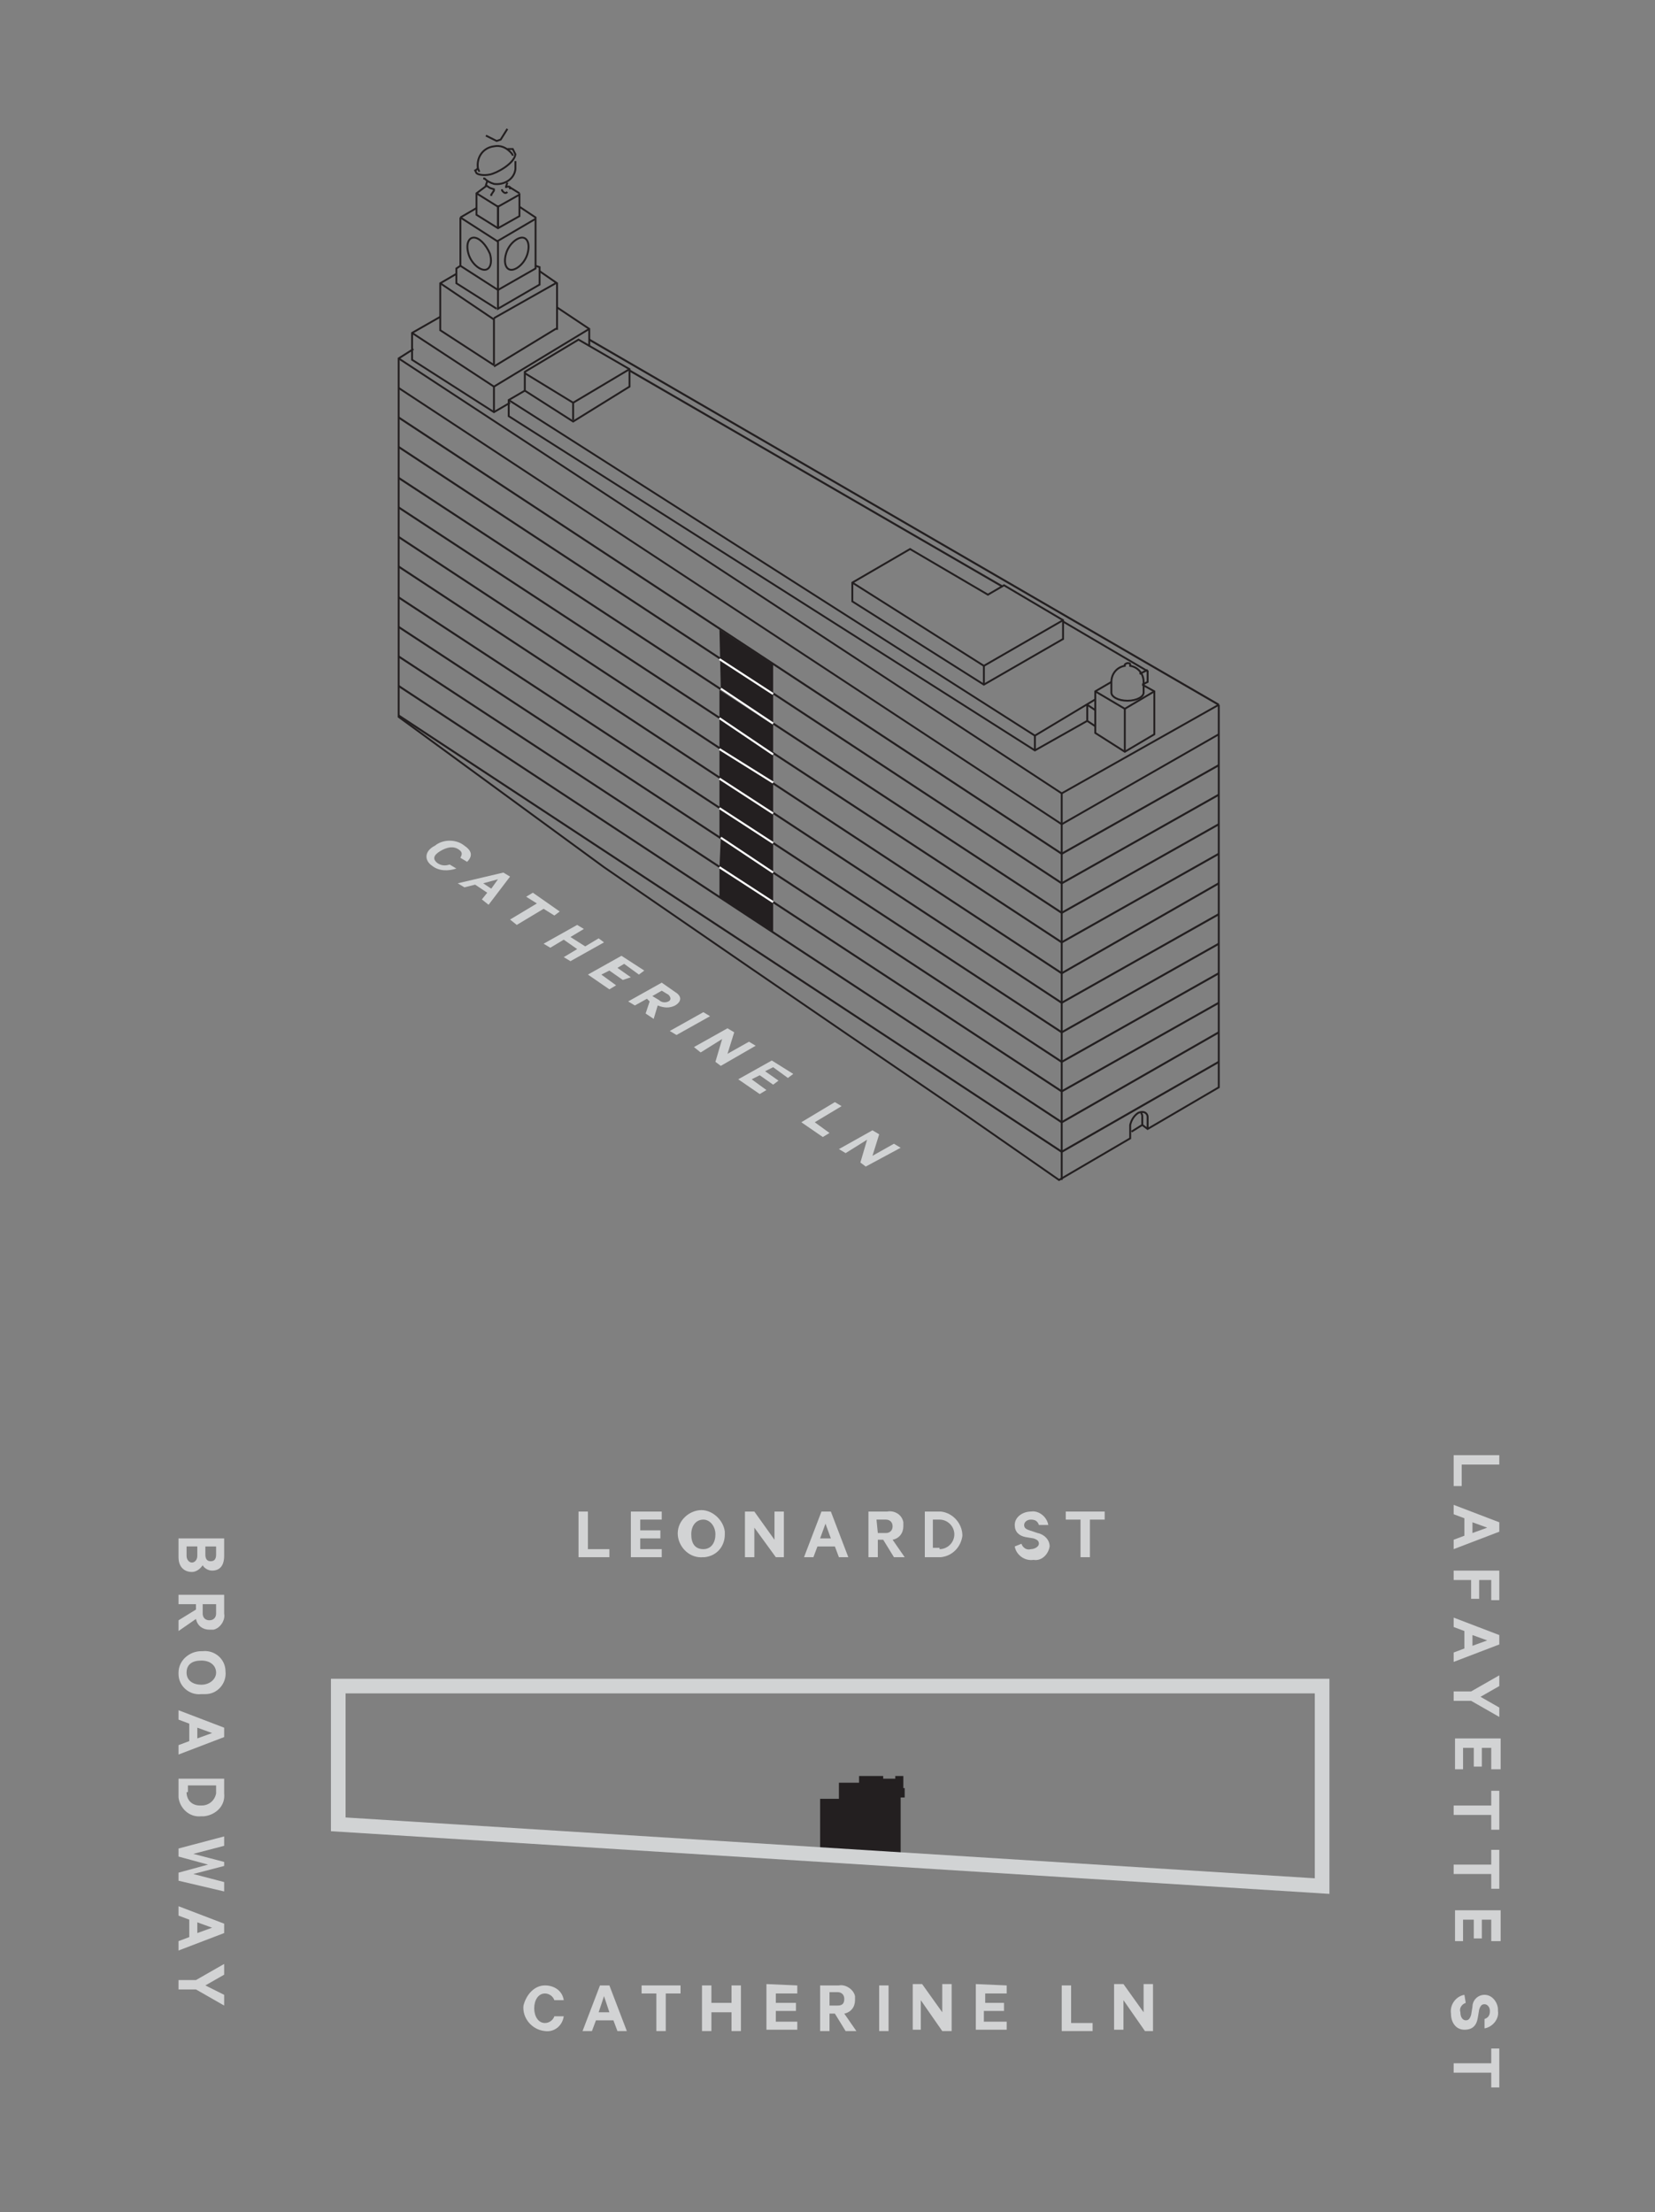 <?xml version="1.0" encoding="utf-8"?>
<!-- Generator: Adobe Illustrator 23.0.0, SVG Export Plug-In . SVG Version: 6.00 Build 0)  -->
<svg version="1.1" id="Layer_1" xmlns="http://www.w3.org/2000/svg" xmlns:xlink="http://www.w3.org/1999/xlink" x="0px" y="0px"
	 viewBox="0 0 123.3 164.8" style="enable-background:new 0 0 123.3 164.8;" xml:space="preserve">
<rect x="0" y="0" width="123.3" height="164.8" fill="#808080" stroke="none"/>
<style type="text/css">
	.st0{fill:#D2D3D4;}
	.st1{clip-path:url(#SVGID_2_);}
	.st2{fill:#231F20;}
	.st3{clip-path:url(#SVGID_4_);}
	.st4{fill:none;stroke:#D1D3D4;stroke-width:1.09;stroke-miterlimit:10;}
	.st5{clip-path:url(#SVGID_6_);}
	.st6{fill:none;stroke:#231F20;stroke-width:0.15;stroke-miterlimit:10;}
	.st7{enable-background:new    ;}
	.st8{fill:#D1D3D4;}
	.st9{fill:none;stroke:#231F20;stroke-width:0.14;stroke-miterlimit:10;}
	.st10{clip-path:url(#SVGID_8_);}
	.st11{clip-path:url(#SVGID_10_);}
	.st12{clip-path:url(#SVGID_12_);}
	.st13{clip-path:url(#SVGID_14_);}
	.st14{clip-path:url(#SVGID_16_);}
	.st15{fill:none;stroke:#FFFFFF;stroke-width:0.15;stroke-miterlimit:10;}
</style>
<title>residence_K_3-11_key</title>
<g>
	<path class="st0" d="M14.3,117.1c-0.6,0-1-0.4-1-1.1v-1.4h3.4v1.3c0,0.7-0.3,1.1-0.9,1.1c-0.3,0-0.6-0.2-0.7-0.4
		C14.9,116.9,14.6,117.1,14.3,117.1z M13.9,115.2v0.7c0,0.3,0.2,0.5,0.4,0.5s0.4-0.2,0.4-0.5v-0.7H13.9z M15.3,115.8
		c0,0.3,0.1,0.5,0.4,0.5s0.4-0.2,0.4-0.5v-0.6h-0.8L15.3,115.8z"/>
	<path class="st0" d="M14.6,119.5h-1.3v-0.7h3.4v1.4c0.1,0.5-0.3,1.1-0.8,1.2c-0.1,0-0.2,0-0.3,0c-0.5,0-0.9-0.3-1-0.8l-1.3,0.9
		v-0.8l1.3-0.8L14.6,119.5z M15.1,119.5v0.7c0,0.3,0.2,0.5,0.5,0.5s0.5-0.2,0.5-0.5v-0.7H15.1z"/>
	<path class="st0" d="M13.3,124.6c0-0.9,0.8-1.6,1.7-1.6c0,0,0.1,0,0.1,0c0.9-0.1,1.7,0.6,1.7,1.5c0.1,0.9-0.6,1.7-1.5,1.7
		c-0.1,0-0.2,0-0.3,0c-0.9,0.1-1.7-0.6-1.7-1.5C13.3,124.7,13.3,124.6,13.3,124.6z M16.1,124.6c0-0.5-0.4-0.9-1.1-0.9
		s-1.1,0.3-1.1,0.9s0.5,0.9,1.1,0.9S16.1,125.1,16.1,124.6z"/>
	<path class="st0" d="M16.7,129.4l-3.4,1.3V130l0.8-0.3v-1.3l-0.8-0.3v-0.7l3.4,1.3V129.4z M14.7,128.7v0.8l1.1-0.4L14.7,128.7z"/>
	<path class="st0" d="M16.7,132.4v1.2c0.1,0.9-0.6,1.6-1.5,1.7c-0.1,0-0.2,0-0.2,0c-0.9,0.1-1.6-0.6-1.7-1.4c0-0.1,0-0.2,0-0.2v-1.2
		H16.7z M13.9,133.5c0,0.6,0.4,1,1,1c0,0,0,0,0.1,0c0.6,0,1-0.4,1.1-0.9c0,0,0,0,0-0.1v-0.5h-2.1V133.5z"/>
	<path class="st0" d="M16.7,139l-2.3,0.6l2.3,0.6v0.7l-3.4-0.8v-0.6l2.2-0.6l-2.2-0.6v-0.6l3.4-0.9v0.7l-2.3,0.6l2.3,0.6L16.7,139z"
		/>
	<path class="st0" d="M16.7,144l-3.4,1.3v-0.7l0.8-0.3V143l-0.8-0.3V142l3.4,1.3V144z M14.7,143.2v0.8l1.1-0.4L14.7,143.2z"/>
	<path class="st0" d="M16.7,148.6v0.8l-2.1-1.2h-1.3v-0.7h1.3l2.1-1.2v0.8l-1.4,0.8L16.7,148.6z"/>
	<path class="st0" d="M111.7,108.4v0.7h-2.8v1.6h-0.6v-2.3H111.7z"/>
	<path class="st0" d="M111.7,114.1l-3.4,1.3v-0.7l0.8-0.3v-1.3l-0.8-0.3v-0.7l3.4,1.3V114.1z M109.7,113.4v0.8l1.1-0.4L109.7,113.4z
		"/>
	<path class="st0" d="M108.3,117h3.4v2.2h-0.6v-1.5h-0.9v1.4h-0.6v-1.4h-1.3V117z"/>
	<path class="st0" d="M111.7,122.5l-3.4,1.3v-0.7l0.8-0.3v-1.3l-0.8-0.3v-0.7l3.4,1.3V122.5z M109.7,121.8v0.8l1.1-0.4L109.7,121.8z
		"/>
	<path class="st0" d="M111.7,127.2v0.7l-2.1-1.2h-1.3V126h1.3l2.1-1.2v0.8l-1.4,0.8L111.7,127.2z"/>
	<path class="st0" d="M111.7,131.8h-0.6v-1.6h-0.7v1.4h-0.6v-1.4h-0.8v1.6h-0.6v-2.3h3.4V131.8z"/>
	<path class="st0" d="M111.7,133.4v2.9h-0.6v-1.1h-2.8v-0.7h2.8v-1.1L111.7,133.4z"/>
	<path class="st0" d="M111.7,137.8v2.9h-0.6v-1.1h-2.8v-0.7h2.8v-1.1H111.7z"/>
	<path class="st0" d="M111.7,144.6h-0.6V143h-0.7v1.4h-0.6V143h-0.8v1.6h-0.6v-2.3h3.4V144.6z"/>
	<path class="st0" d="M109.2,149.2c-0.3,0.1-0.5,0.4-0.4,0.7c0,0.4,0.2,0.6,0.4,0.6s0.3-0.1,0.4-0.4l0.1-0.6c0-0.5,0.4-0.9,0.9-0.9
		c0.6,0,1,0.6,1,1.1c0,0,0,0,0,0.1c0.1,0.6-0.4,1.2-1,1.3v-0.7c0.3-0.1,0.4-0.3,0.4-0.6c0-0.3-0.2-0.5-0.4-0.5s-0.3,0.1-0.4,0.4
		l-0.1,0.6c-0.1,0.6-0.4,0.9-1,0.9s-1-0.5-1-1.2c-0.1-0.7,0.4-1.3,1-1.4L109.2,149.2L109.2,149.2z"/>
	<path class="st0" d="M111.7,152.6v2.9h-0.6v-1.1h-2.8v-0.7h2.8v-1.1L111.7,152.6z"/>
	<path class="st0" d="M43.1,112.6h0.7v2.8h1.6v0.6h-2.3V112.6z"/>
	<path class="st0" d="M49.3,112.6v0.6h-1.6v0.8h1.5v0.6h-1.5v0.8h1.6v0.6H47v-3.4L49.3,112.6z"/>
	<path class="st0" d="M52.4,116c-1,0.1-1.8-0.7-1.9-1.6c-0.1-1,0.7-1.8,1.6-1.9s1.8,0.7,1.9,1.6c0,0.1,0,0.1,0,0.2
		c0,0.9-0.6,1.6-1.5,1.7C52.4,116,52.4,116,52.4,116z M52.4,113.2c-0.5,0-0.9,0.4-0.9,1.1s0.3,1.1,0.9,1.1s0.9-0.5,0.9-1.1
		S52.9,113.2,52.4,113.2L52.4,113.2z"/>
	<path class="st0" d="M58.4,116h-0.6l-1.6-2.2v2.2h-0.7v-3.4h0.7l1.5,2.1v-2.1h0.7V116z"/>
	<path class="st0" d="M61.9,112.6l1.3,3.4h-0.7l-0.3-0.8h-1.3l-0.3,0.8h-0.7l1.3-3.4L61.9,112.6z M61.1,114.6h0.8l-0.4-1.1
		L61.1,114.6z"/>
	<path class="st0" d="M65.4,114.7v1.3h-0.7v-3.4h1.4c0.5-0.1,1.1,0.2,1.2,0.8c0,0.1,0,0.2,0,0.3c0,0.5-0.3,0.9-0.8,1l0.9,1.3h-0.8
		l-0.8-1.3L65.4,114.7z M65.4,114.2H66c0.3,0,0.5-0.2,0.5-0.5s-0.2-0.5-0.5-0.5h-0.7L65.4,114.2z"/>
	<path class="st0" d="M68.9,112.6h1.2c0.9,0.1,1.6,0.9,1.6,1.8c-0.1,0.8-0.7,1.5-1.6,1.6h-1.2V112.6z M70,115.4
		c0.6,0,1.1-0.5,1.1-1.1c0-0.6-0.5-1.1-1.1-1.1h-0.5v2.1H70z"/>
	<path class="st0" d="M76.1,115c0.1,0.3,0.4,0.5,0.7,0.4c0.3,0,0.6-0.2,0.6-0.4s-0.1-0.3-0.4-0.4l-0.6-0.1c-0.5-0.1-0.8-0.4-0.8-0.9
		c0-0.6,0.6-1,1.2-1c0,0,0,0,0,0c0.6-0.1,1.2,0.4,1.3,1h-0.7c-0.1-0.3-0.3-0.4-0.6-0.4c-0.3,0-0.5,0.2-0.5,0.4s0.1,0.3,0.4,0.4
		l0.6,0.2c0.5,0.1,0.9,0.5,0.9,1c-0.1,0.6-0.6,1.1-1.2,1c0,0,0,0,0,0c-0.7,0.1-1.3-0.4-1.4-1L76.1,115z"/>
	<path class="st0" d="M79.4,112.6h2.9v0.6h-1.1v2.8h-0.7v-2.8h-1.1V112.6z"/>
	<path class="st0" d="M40.6,147.9c0.7,0,1.3,0.4,1.4,1.1h-0.7c-0.1-0.3-0.4-0.5-0.7-0.5c-0.5,0-0.8,0.5-0.8,1.1s0.3,1.1,0.8,1.1
		c0.3,0,0.6-0.2,0.7-0.5H42c-0.1,0.7-0.7,1.2-1.4,1.1c-1-0.1-1.7-1-1.6-1.9C39.2,148.6,39.8,147.9,40.6,147.9z"/>
	<path class="st0" d="M45.4,147.9l1.3,3.4H46l-0.3-0.8h-1.3l-0.3,0.8h-0.7l1.3-3.4H45.4z M44.6,149.9h0.8l-0.4-1.2L44.6,149.9z"/>
	<path class="st0" d="M47.8,147.9h2.9v0.6h-1.1v2.8h-0.7v-2.8h-1.1V147.9z"/>
	<path class="st0" d="M55.2,147.9v3.4h-0.7v-1.4H53v1.4h-0.7v-3.4H53v1.3h1.5v-1.3H55.2z"/>
	<path class="st0" d="M59.4,147.9v0.6h-1.6v0.7h1.5v0.6h-1.5v0.8h1.6v0.6h-2.3v-3.4L59.4,147.9z"/>
	<path class="st0" d="M61.8,150v1.3h-0.7v-3.4h1.4c0.5-0.1,1.1,0.3,1.2,0.8c0,0.1,0,0.2,0,0.3c0,0.5-0.3,0.9-0.8,1l0.9,1.3H63
		l-0.8-1.3H61.8z M61.8,149.4h0.6c0.4,0,0.5-0.2,0.5-0.5s-0.2-0.5-0.5-0.5h-0.6V149.4z"/>
	<path class="st0" d="M66.2,151.3h-0.7v-3.4h0.7V151.3z"/>
	<path class="st0" d="M70.8,151.3h-0.6l-1.6-2.3v2.2H68v-3.4h0.7l1.5,2.1v-2.1h0.7V151.3z"/>
	<path class="st0" d="M75,147.9v0.6h-1.6v0.7h1.4v0.6h-1.5v0.8H75v0.6h-2.3v-3.4L75,147.9z"/>
	<path class="st0" d="M79.1,147.9h0.7v2.8h1.6v0.6h-2.3V147.9z"/>
	<path class="st0" d="M85.9,151.3h-0.6l-1.6-2.3v2.2h-0.7v-3.4h0.7l1.5,2.1v-2.1h0.7V151.3L85.9,151.3z"/>
</g>
<g id="Layer_4">
	<g>
		<defs>
			<rect id="SVGID_1_" x="24.3" y="124.4" width="76.1" height="17.2"/>
		</defs>
		<clipPath id="SVGID_2_">
			<use xlink:href="#SVGID_1_"  style="overflow:visible;"/>
		</clipPath>
		<g class="st1">
			<polygon class="st2" points="64,132.3 65.8,132.3 65.8,132.5 66.7,132.5 66.7,132.3 67.3,132.3 67.3,133.2 67.4,133.2 
				67.4,133.9 67.1,133.9 67.1,138.8 61.1,138.4 61.1,134 62.5,134 62.5,132.8 64,132.8 			"/>
			<g>
				<defs>
					<rect id="SVGID_3_" x="24.3" y="124.4" width="76.1" height="17.2"/>
				</defs>
				<clipPath id="SVGID_4_">
					<use xlink:href="#SVGID_3_"  style="overflow:visible;"/>
				</clipPath>
				<g class="st3">
					<polygon class="st4" points="98.5,125.6 98.5,140.5 25.2,135.9 25.2,125.6 					"/>
				</g>
			</g>
		</g>
	</g>
	<g>
		<defs>
			<rect id="SVGID_5_" x="24.3" y="8.6" width="67.9" height="81.9"/>
		</defs>
		<clipPath id="SVGID_6_">
			<use xlink:href="#SVGID_5_"  style="overflow:visible;"/>
		</clipPath>
		<g class="st5">
			<polyline class="st6" points="90.8,57 79.1,63.6 29.7,31.1 			"/>
			<polyline class="st6" points="90.8,59.2 79.1,65.8 29.7,33.3 			"/>
			<polyline class="st6" points="90.8,61.4 79.1,68 29.7,35.6 			"/>
			<polyline class="st6" points="90.8,63.6 79.1,70.2 29.7,37.8 			"/>
			<polyline class="st6" points="90.8,65.8 79.1,72.5 29.7,40 			"/>
			<polyline class="st6" points="90.8,68.1 79.1,74.7 29.7,42.2 			"/>
			<polyline class="st6" points="90.8,70.3 79.1,76.9 29.7,44.5 			"/>
			<polyline class="st6" points="90.8,72.5 79.1,79.1 29.7,46.7 			"/>
			<polyline class="st6" points="90.8,74.7 79.1,81.3 29.7,48.9 			"/>
			<polyline class="st6" points="90.8,76.9 79.1,83.6 29.7,51.1 			"/>
			<polyline class="st6" points="90.8,79.1 79.1,85.8 29.7,53.3 			"/>
			<g class="st7">
				<path class="st8" d="M34.6,63c0.6,0.4,0.6,0.8,0.2,1.2l-0.5-0.3c0.1-0.2,0.2-0.4-0.1-0.6c-0.4-0.3-0.9-0.2-1.4,0.1
					c-0.5,0.3-0.6,0.6-0.2,0.9c0.3,0.2,0.6,0.2,0.9,0.1l0.5,0.3c-0.6,0.2-1.3,0.2-1.8-0.2c-0.6-0.4-0.6-1.1,0.2-1.5
					C33,62.5,34,62.5,34.6,63z"/>
			</g>
			<g class="st7">
				<path class="st8" d="M38,65.3l-1.6,2.1L35.9,67l0.4-0.5l-0.9-0.6l-0.8,0.2l-0.5-0.3l3.4-0.8L38,65.3z M36,65.8l0.6,0.4l0.5-0.7
					L36,65.8z"/>
			</g>
			<g class="st7">
				<path class="st8" d="M39.7,66.5l2,1.4l-0.4,0.3l-0.8-0.5l-2,1.2L38,68.5l2-1.2l-0.8-0.5L39.7,66.5z"/>
				<path class="st8" d="M45,70.2l-2.5,1.4L42,71.3l1-0.6L42,70l-1,0.6l-0.5-0.3l2.5-1.4l0.5,0.3l-1,0.6l1.1,0.7l1-0.6L45,70.2z"/>
				<path class="st8" d="M48,72.3l-0.4,0.3l-1.1-0.8l-0.5,0.3l1,0.7L46.4,73l-1-0.7l-0.6,0.3l1.1,0.8l-0.5,0.3l-1.6-1.1l2.5-1.4
					L48,72.3z"/>
				<path class="st8" d="M48.2,74.4l-0.9,0.5l-0.5-0.3l2.5-1.4l1,0.7c0.5,0.3,0.5,0.7,0,1c-0.4,0.2-0.8,0.2-1.3,0l-0.3,1l-0.6-0.4
					l0.3-0.9L48.2,74.4z M48.6,74.2l0.5,0.3c0.2,0.2,0.5,0.2,0.7,0.1c0.2-0.1,0.2-0.3,0-0.5l-0.5-0.3L48.6,74.2z"/>
				<path class="st8" d="M50.4,77.1l-0.5-0.3l2.5-1.4l0.5,0.3L50.4,77.1z"/>
				<path class="st8" d="M53.7,79.4l-0.4-0.3l0.5-1.7l-1.6,1L51.7,78l2.5-1.4l0.5,0.3l-0.5,1.6l1.6-0.9l0.5,0.3L53.7,79.4z"/>
				<path class="st8" d="M59.1,80l-0.4,0.3l-1.1-0.8L57,79.8l1,0.7l-0.4,0.3l-1-0.7L56,80.4l1.1,0.8l-0.5,0.3l-1.6-1.1l2.5-1.4
					L59.1,80z"/>
				<path class="st8" d="M62.2,82.1l0.5,0.3l-2,1.2l1.1,0.8l-0.5,0.3l-1.6-1.1L62.2,82.1z"/>
			</g>
			<g class="st7">
				<path class="st8" d="M64.5,86.9l-0.4-0.3l0.5-1.7l-1.6,1l-0.5-0.3l2.5-1.4l0.5,0.3l-0.5,1.6l1.6-0.9l0.5,0.3L64.5,86.9z"/>
			</g>
			<polyline class="st9" points="90.8,54.7 79.1,61.4 29.7,28.9 			"/>
			<line class="st9" x1="79.1" y1="59.1" x2="79.1" y2="87.9"/>
			<line class="st9" x1="85.1" y1="83.8" x2="84.3" y2="84.3"/>
			<polyline class="st9" points="85.1,83.8 85.5,84.1 90.8,81 90.8,52.5 			"/>
			<polyline class="st9" points="90.8,52.5 79.1,59.1 29.7,26.7 			"/>
			<g>
				<defs>
					<rect id="SVGID_7_" x="24.3" y="8.6" width="67.9" height="81.9"/>
				</defs>
				<clipPath id="SVGID_8_">
					<use xlink:href="#SVGID_7_"  style="overflow:visible;"/>
				</clipPath>
				<g class="st10">
					<path class="st9" d="M85.1,83.8v-0.6c0-0.1,0-0.2-0.1-0.3"/>
					<path class="st9" d="M85.5,84.1v-0.9c0-0.2-0.2-0.5-0.7-0.3c-0.3,0.2-0.5,0.5-0.6,0.9v1l-5.3,3.1l-6.9-4.8l-8.8-6l-7.3-5
						l-10.9-7.5L29.7,53.4V26.7l1.1-0.7"/>
				</g>
			</g>
			<line class="st9" x1="81" y1="53.7" x2="81" y2="52.5"/>
			<line class="st9" x1="36.8" y1="28.8" x2="36.8" y2="30.7"/>
			<line class="st9" x1="81" y1="53.7" x2="81.6" y2="54.1"/>
			<line class="st9" x1="81" y1="52.5" x2="81.6" y2="52.9"/>
			<line class="st9" x1="37.1" y1="16.9" x2="37.1" y2="15.4"/>
			<line class="st9" x1="37.1" y1="17" x2="37.1" y2="15.3"/>
			<line class="st9" x1="36.8" y1="27.2" x2="36.8" y2="23.7"/>
			<polyline class="st9" points="38,30 36.8,30.7 30.7,26.8 30.7,24.8 32.8,23.6 			"/>
			<polyline class="st9" points="37.1,21.6 39.9,20 39.9,16.2 39.9,16.2 38.7,15.4 			"/>
			<g>
				<defs>
					<rect id="SVGID_9_" x="24.3" y="8.6" width="67.9" height="81.9"/>
				</defs>
				<clipPath id="SVGID_10_">
					<use xlink:href="#SVGID_9_"  style="overflow:visible;"/>
				</clipPath>
				<g class="st11">
					<path class="st9" d="M36.5,18.9c0.2,0.7,0,1.2-0.4,1.2s-1-0.5-1.2-1.2s0-1.2,0.4-1.2S36.2,18.2,36.5,18.9z"/>
					<path class="st9" d="M37.7,18.9c-0.2,0.7,0,1.2,0.4,1.2s1-0.5,1.2-1.2s0-1.2-0.4-1.2S37.9,18.2,37.7,18.9z"/>
				</g>
			</g>
			<line class="st9" x1="36.8" y1="23.7" x2="41.4" y2="21.1"/>
			<line class="st9" x1="32.8" y1="21.1" x2="36.8" y2="23.8"/>
			<line class="st9" x1="30.7" y1="24.8" x2="36.8" y2="28.8"/>
			<polyline class="st9" points="39.9,19.8 40.2,19.9 40.2,21.1 40.2,21.2 37.1,23 37.1,22.9 37.1,18 			"/>
			<polyline class="st9" points="34,20.4 32.8,21.1 32.8,24.6 32.8,24.6 36.8,27.2 			"/>
			<polyline class="st9" points="41.5,22.9 43.9,24.5 43.9,25.8 			"/>
			<line class="st9" x1="37" y1="18" x2="39.9" y2="16.3"/>
			<line class="st9" x1="34.3" y1="16.2" x2="35.5" y2="15.5"/>
			<line class="st9" x1="34.3" y1="16.2" x2="37.1" y2="18"/>
			<polyline class="st9" points="40.2,20.2 41.5,21.1 41.5,21.1 41.5,24.5 41.4,24.5 36.8,27.3 			"/>
			<line class="st9" x1="35.5" y1="14.4" x2="37.1" y2="15.4"/>
			<line class="st9" x1="37.9" y1="13.9" x2="38.7" y2="14.4"/>
			<g>
				<defs>
					<rect id="SVGID_11_" x="24.3" y="8.6" width="67.9" height="81.9"/>
				</defs>
				<clipPath id="SVGID_12_">
					<use xlink:href="#SVGID_11_"  style="overflow:visible;"/>
				</clipPath>
				<g class="st12">
					<path class="st9" d="M35.6,12.5c0,0.1-0.2,0.2-0.2,0.2l0.1,0.2c0.1,0.1,0.5,0.2,1,0.1s1.8-0.8,1.9-1.5l-0.2-0.4
						c-0.1,0-0.3,0-0.4,0"/>
				</g>
			</g>
			<polyline class="st9" points="36.2,10.1 37,10.5 37.3,10.4 37.8,9.6 			"/>
			<g>
				<defs>
					<rect id="SVGID_13_" x="24.3" y="8.6" width="67.9" height="81.9"/>
				</defs>
				<clipPath id="SVGID_14_">
					<use xlink:href="#SVGID_13_"  style="overflow:visible;"/>
				</clipPath>
				<g class="st13">
					<path class="st9" d="M38.4,12c0,0.2,0,0.4,0,0.6c-0.1,0.8-0.9,1.2-1.6,1.1c0,0,0,0,0,0c-0.3-0.1-0.5-0.2-0.7-0.4h-0.1"/>
					<path class="st9" d="M35.7,12.8c0-0.1-0.1-0.2-0.1-0.3c-0.1-0.8,0.4-1.5,1.2-1.6c0.5-0.1,0.9,0.1,1.2,0.4
						c0.1,0.1,0.2,0.2,0.2,0.3"/>
					<path class="st9" d="M38,14.1c0,0,0-0.1,0-0.1c0,0,0-0.1-0.1-0.1c-0.1,0-0.2,0-0.2,0.1v-0.1l0.1-0.3"/>
					<path class="st9" d="M37.4,14.1c0,0.1,0,0.1,0.1,0.2s0.2,0.1,0.3,0"/>
				</g>
			</g>
			<polyline class="st9" points="36.6,14.6 36.6,14.5 36.8,14.2 36.8,14.1 36.5,14 36.2,13.8 36.3,13.5 			"/>
			<line class="st9" x1="34.3" y1="19.8" x2="37.1" y2="21.6"/>
			<polyline class="st9" points="37,23 34,21.1 34,21.1 34,20 34,20 34.3,19.8 34.3,19.8 34.3,16.2 			"/>
			<polyline class="st9" points="36.3,13.8 35.5,14.4 35.5,14.4 35.5,16 37.1,17 37.1,17 38.7,16.1 38.7,14.5 38.7,14.5 37.1,15.4 
							"/>
			<line class="st9" x1="63.5" y1="43.4" x2="73.3" y2="49.6"/>
			<polyline class="st9" points="86,51.5 83.8,52.8 81.6,51.5 			"/>
			<line class="st9" x1="83.8" y1="56" x2="83.8" y2="52.8"/>
			<polyline class="st9" points="81.6,52.1 77.1,54.8 37.9,29.8 			"/>
			<line class="st6" x1="90.8" y1="52.5" x2="43.9" y2="25.3"/>
			<line class="st6" x1="74.7" y1="43.7" x2="46.9" y2="27.6"/>
			<line class="st9" x1="77.1" y1="55.9" x2="77.1" y2="54.8"/>
			<line class="st9" x1="73.3" y1="51" x2="73.3" y2="49.6"/>
			<polygon class="st9" points="79.2,46.2 79.2,47.6 73.3,51 63.5,44.8 63.5,43.4 67.8,40.9 73.6,44.3 74.8,43.6 			"/>
			<line class="st9" x1="79.2" y1="46.2" x2="73.3" y2="49.6"/>
			<line class="st9" x1="46.9" y1="27.5" x2="42.7" y2="30"/>
			<polygon class="st9" points="39.1,29.1 39.1,27.7 39.1,27.7 43.1,25.3 46.9,27.5 46.9,28.8 46.9,28.8 42.7,31.4 			"/>
			<polyline class="st9" points="81,53.7 77.1,55.9 37.9,31 37.9,31 37.9,29.8 39.1,29.1 			"/>
			<line class="st9" x1="42.7" y1="30" x2="39.1" y2="27.8"/>
			<line class="st9" x1="42.7" y1="31.3" x2="42.7" y2="30"/>
			<polyline class="st9" points="85.1,51 85.5,50.8 85.5,50 79.2,46.3 			"/>
			<line class="st9" x1="85.5" y1="49.9" x2="84.9" y2="50.2"/>
			<line class="st9" x1="43.9" y1="24.5" x2="36.8" y2="28.8"/>
			<polyline class="st9" points="82.8,50.8 81.6,51.5 81.6,54.6 83.8,56 86,54.7 86,51.5 85.1,51 			"/>
			<g>
				<defs>
					<rect id="SVGID_15_" x="24.3" y="8.6" width="67.9" height="81.9"/>
				</defs>
				<clipPath id="SVGID_16_">
					<use xlink:href="#SVGID_15_"  style="overflow:visible;"/>
				</clipPath>
				<g class="st14">
					<path class="st9" d="M83.8,49.6c-0.6,0.1-1,0.6-1,1.2v0.8c0,0.3,0.5,0.6,1.2,0.6s1.2-0.3,1.2-0.6v-0.8c0-0.6-0.4-1.1-1-1.2
						v-0.1c0-0.1-0.1-0.1-0.2-0.1s-0.2,0.1-0.2,0.1L83.8,49.6z"/>
				</g>
			</g>
			<polygon class="st2" points="57.6,69.5 53.6,66.8 53.6,64.7 57.6,67.2 			"/>
			<polygon class="st2" points="57.6,67.2 53.6,64.6 53.7,62.4 57.6,65 			"/>
			<polygon class="st2" points="57.6,65 53.6,62.4 53.6,60.2 57.6,62.8 			"/>
			<polygon class="st2" points="57.6,62.8 53.6,60.2 53.6,58 57.6,60.6 			"/>
			<polygon class="st2" points="57.6,60.6 53.6,57.9 53.6,55.8 57.6,58.4 			"/>
			<polygon class="st2" points="57.6,58.4 53.6,55.8 53.6,53.5 57.6,56 			"/>
			<polygon class="st2" points="57.6,56.1 53.6,53.5 53.6,51.4 57.6,54 			"/>
			<polygon class="st2" points="57.6,53.9 53.7,51.3 53.6,46.9 57.6,49.5 			"/>
			<line class="st15" x1="53.7" y1="51.3" x2="57.6" y2="53.9"/>
			<line class="st15" x1="53.6" y1="53.5" x2="57.6" y2="56.2"/>
			<line class="st15" x1="53.6" y1="55.8" x2="57.6" y2="58.3"/>
			<line class="st15" x1="53.6" y1="58" x2="57.6" y2="60.6"/>
			<line class="st15" x1="53.6" y1="60.2" x2="57.6" y2="62.8"/>
			<line class="st15" x1="53.7" y1="62.4" x2="57.6" y2="65"/>
			<line class="st15" x1="53.6" y1="64.6" x2="57.6" y2="67.2"/>
			<line class="st15" x1="57.6" y1="51.7" x2="53.6" y2="49.1"/>
		</g>
	</g>
</g>
</svg>
